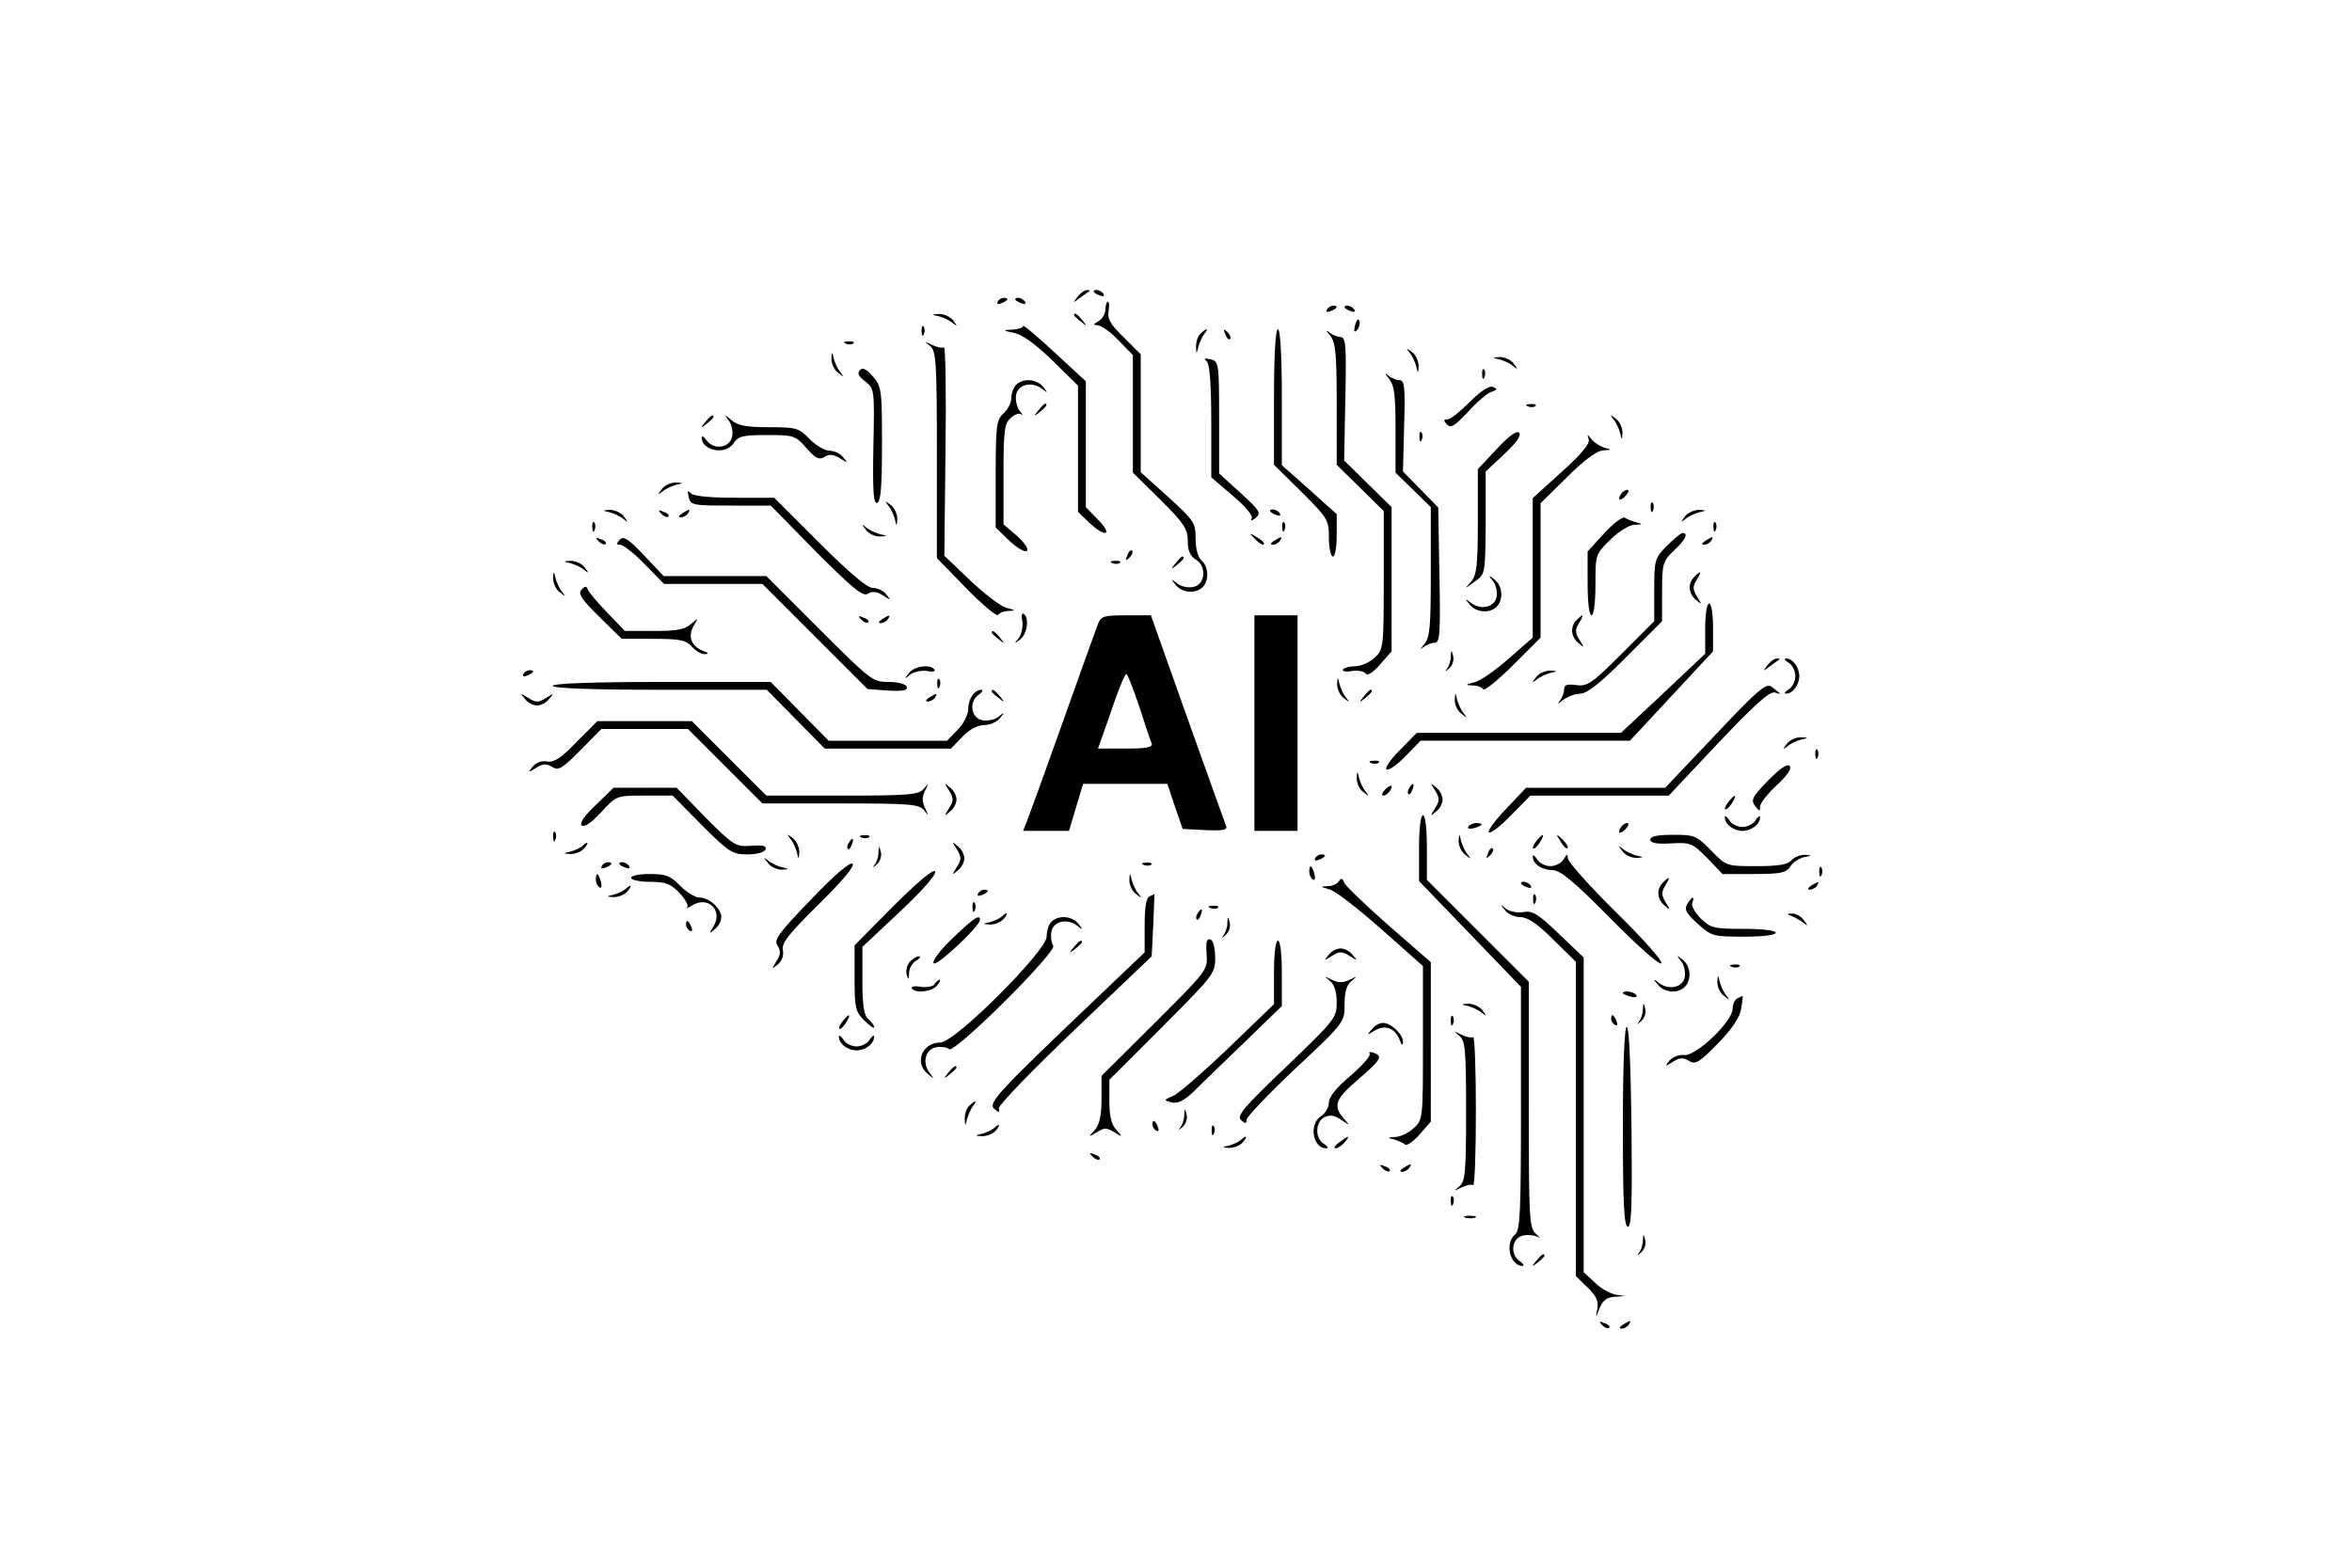 <?xml version="1.0" standalone="no"?>
<!DOCTYPE svg PUBLIC "-//W3C//DTD SVG 20010904//EN"
 "http://www.w3.org/TR/2001/REC-SVG-20010904/DTD/svg10.dtd">
<svg version="1.0" xmlns="http://www.w3.org/2000/svg"
 width="600pt" height="400pt" viewBox="0 0 600 400"
 preserveAspectRatio="xMidYMid meet">

<g transform="translate(0,400) scale(0.1,-0.1)"
fill="#000000" stroke="none">
<path d="M2749 3243 c-13 -17 -13 -17 6 -3 11 8 22 16 24 17 2 2 0 3 -6 3 -6
0 -17 -8 -24 -17z"/>
<path d="M2790 3256 c0 -2 7 -7 16 -10 8 -3 12 -2 9 4 -6 10 -25 14 -25 6z"/>
<path d="M2545 3230 c-3 -6 1 -7 9 -4 18 7 21 14 7 14 -6 0 -13 -4 -16 -10z"/>
<path d="M2590 3236 c0 -2 7 -7 16 -10 8 -3 12 -2 9 4 -6 10 -25 14 -25 6z"/>
<path d="M2820 3210 c0 -10 -8 -24 -17 -29 -15 -9 -15 -10 -3 -11 9 0 33 -17
53 -38 l37 -38 0 -150 0 -150 70 -69 c60 -60 70 -74 70 -105 0 -25 6 -39 21
-48 29 -18 23 -66 -9 -70 -13 -2 -31 2 -40 10 -15 12 -16 11 -3 -4 16 -21 51
-24 69 -6 17 17 15 53 -3 68 -9 8 -15 29 -15 56 0 40 -4 46 -70 106 l-70 63 0
150 0 151 -43 43 c-34 33 -43 48 -39 67 2 13 2 24 -2 24 -3 0 -6 -9 -6 -20z"/>
<path d="M3385 3210 c-3 -6 1 -7 9 -4 18 7 21 14 7 14 -6 0 -13 -4 -16 -10z"/>
<path d="M3430 3216 c0 -2 7 -7 16 -10 8 -3 12 -2 9 4 -6 10 -25 14 -25 6z"/>
<path d="M2395 3193 c11 -3 27 -10 35 -17 13 -10 13 -9 1 7 -7 9 -23 16 -35
16 -20 -1 -20 -2 -1 -6z"/>
<path d="M2740 3196 c0 -2 8 -10 18 -17 15 -13 16 -12 3 4 -13 16 -21 21 -21
13z"/>
<path d="M3457 3171 c-4 -17 -3 -21 5 -13 5 5 8 16 6 23 -3 8 -7 3 -11 -10z"/>
<path d="M2610 3168 c0 -4 -12 -8 -27 -9 -26 -1 -26 -2 6 -9 21 -5 56 -31 97
-71 l64 -63 0 -161 0 -161 28 -27 c41 -39 63 -34 24 6 l-32 33 0 160 0 161
-80 74 c-44 41 -80 71 -80 67z"/>
<path d="M2351 3154 c0 -11 3 -14 6 -6 3 7 2 16 -1 19 -3 4 -6 -2 -5 -13z"/>
<path d="M3062 3148 c-7 -7 -11 -21 -11 -32 1 -21 1 -21 6 -1 3 11 10 26 15
33 13 15 6 16 -10 0z"/>
<path d="M3126 3147 c3 -10 9 -15 12 -12 3 3 0 11 -7 18 -10 9 -11 8 -5 -6z"/>
<path d="M3250 2987 l0 -173 70 -69 c67 -67 70 -71 70 -117 0 -27 5 -48 10
-48 6 0 10 24 10 54 l0 54 -70 63 -70 62 0 173 c0 109 -4 174 -10 174 -6 0
-10 -64 -10 -173z"/>
<path d="M3393 3144 c14 -17 17 -44 17 -175 l0 -155 60 -59 60 -59 0 -176 c0
-172 -1 -177 -23 -198 -13 -12 -35 -22 -50 -22 -14 0 -28 -4 -31 -8 -3 -5 8
-7 23 -4 16 2 32 -1 35 -7 4 -6 19 3 36 23 l30 34 0 184 0 184 -60 59 -61 60
3 158 c3 136 1 157 -12 157 -9 0 -22 6 -30 13 -8 6 -7 3 3 -9z"/>
<path d="M2158 3123 c7 -3 16 -2 19 1 4 3 -2 6 -13 5 -11 0 -14 -3 -6 -6z"/>
<path d="M2373 3117 c15 -13 17 -39 17 -277 l0 -264 75 -77 c41 -42 78 -73 81
-68 3 5 15 10 27 10 19 1 18 2 -5 8 -14 3 -56 35 -93 70 l-66 63 3 268 c2 148
0 266 -4 264 -4 -3 -18 0 -30 6 -21 10 -21 10 -5 -3z"/>
<path d="M3596 3100 c7 -8 14 -24 17 -35 4 -19 5 -19 6 1 0 12 -7 28 -16 35
-16 12 -17 12 -7 -1z"/>
<path d="M2121 3084 c0 -12 7 -28 17 -35 15 -12 16 -12 6 1 -7 8 -14 24 -17
35 -4 19 -5 19 -6 -1z"/>
<path d="M3079 3077 c7 -7 11 -60 11 -153 l0 -142 55 -47 c33 -28 52 -51 48
-58 -4 -7 0 -6 10 1 15 13 11 19 -38 64 l-55 50 0 143 c0 137 -1 143 -21 148
-17 4 -19 3 -10 -6z"/>
<path d="M3825 3083 c11 -3 27 -10 35 -17 13 -10 13 -9 1 7 -7 9 -23 16 -35
16 -20 -1 -20 -2 -1 -6z"/>
<path d="M2194 3056 c-8 -8 -4 -16 13 -29 24 -19 24 -22 21 -167 -2 -115 0
-146 10 -143 9 4 12 43 12 150 0 136 -1 147 -23 172 -16 19 -26 24 -33 17z"/>
<path d="M3781 3044 c0 -11 3 -14 6 -6 3 7 2 16 -1 19 -3 4 -6 -2 -5 -13z"/>
<path d="M3543 3034 c14 -17 17 -41 17 -130 l0 -110 45 -44 45 -44 0 -165 c0
-141 -2 -167 -17 -185 -10 -12 -11 -15 -3 -8 8 6 21 12 30 12 13 0 15 22 12
172 l-3 173 -45 46 -45 46 3 117 c3 99 1 116 -12 116 -9 0 -22 6 -30 13 -8 6
-7 3 3 -9z"/>
<path d="M2592 3018 c-7 -7 -12 -22 -12 -33 0 -12 -9 -30 -20 -40 -18 -16 -20
-31 -20 -155 l0 -136 34 -33 c19 -18 39 -30 45 -27 6 4 -3 19 -24 38 l-35 30
0 127 c0 111 2 130 18 144 10 10 23 14 27 10 5 -5 4 0 -4 9 -7 9 -11 27 -9 40
4 27 40 36 66 16 15 -12 16 -11 3 5 -16 20 -51 23 -69 5z"/>
<path d="M3749 2974 c-24 -24 -49 -44 -56 -44 -11 0 -11 -3 -2 -13 10 -10 20
-4 53 31 22 25 49 48 60 52 16 5 17 8 4 13 -10 3 -31 -11 -59 -39z"/>
<path d="M2649 2953 c-13 -16 -12 -17 4 -4 16 13 21 21 13 21 -2 0 -10 -8 -17
-17z"/>
<path d="M3898 2963 c7 -3 16 -2 19 1 4 3 -2 6 -13 5 -11 0 -14 -3 -6 -6z"/>
<path d="M1799 2923 c-13 -16 -12 -17 4 -4 9 7 17 15 17 17 0 8 -8 3 -21 -13z"/>
<path d="M1858 2928 c8 -9 12 -27 10 -40 -4 -30 -46 -38 -65 -12 -7 10 -13 13
-13 8 0 -35 63 -46 82 -14 11 17 24 20 84 20 69 0 73 -1 101 -33 24 -27 32
-31 46 -23 12 8 23 7 39 -3 21 -13 22 -13 9 2 -7 10 -23 17 -35 17 -12 0 -35
14 -51 30 -27 28 -33 30 -104 30 -56 0 -79 4 -95 18 -18 15 -19 15 -8 0z"/>
<path d="M4116 2930 c7 -8 14 -24 17 -35 4 -19 5 -19 6 1 0 12 -7 28 -16 35
-16 12 -17 12 -7 -1z"/>
<path d="M3818 2854 l-48 -51 0 -133 c0 -113 -3 -137 -17 -154 -18 -20 -18
-20 9 0 27 19 27 19 28 150 l0 131 48 45 c31 29 44 48 37 54 -6 6 -27 -9 -57
-42z"/>
<path d="M3621 2884 c0 -11 3 -14 6 -6 3 7 2 16 -1 19 -3 4 -6 -2 -5 -13z"/>
<path d="M4053 2879 c3 -11 -18 -37 -69 -83 l-74 -67 0 -178 0 -178 -62 -54
c-34 -30 -73 -57 -87 -60 -23 -6 -24 -7 -4 -8 12 0 24 -5 27 -10 3 -4 37 23
76 62 l70 70 0 171 0 172 68 67 c44 44 76 67 92 68 21 1 22 2 5 6 -11 3 -26
12 -34 21 -12 15 -13 15 -8 1z"/>
<path d="M1689 2753 c-12 -16 -12 -17 1 -7 8 7 24 14 35 17 19 4 19 5 -1 6
-12 0 -28 -7 -35 -16z"/>
<path d="M1757 2731 c5 -20 11 -21 107 -21 l102 0 116 -118 c94 -94 119 -115
132 -107 11 7 23 6 38 -4 21 -13 22 -13 9 2 -7 10 -23 17 -35 17 -14 0 -61 40
-136 115 l-115 115 -100 0 c-63 0 -105 4 -112 11 -9 9 -10 7 -6 -10z"/>
<path d="M4135 2739 c-11 -16 -1 -19 13 -3 7 8 8 14 3 14 -5 0 -13 -5 -16 -11z"/>
<path d="M2266 2710 c7 -8 14 -24 17 -35 4 -19 5 -19 6 1 0 12 -7 28 -16 35
-16 12 -17 12 -7 -1z"/>
<path d="M4211 2704 c0 -11 3 -14 6 -6 3 7 2 16 -1 19 -3 4 -6 -2 -5 -13z"/>
<path d="M1555 2693 c11 -3 27 -10 35 -17 13 -10 13 -9 1 7 -7 9 -23 16 -35
16 -20 -1 -20 -2 -1 -6z"/>
<path d="M1687 2689 c7 -7 15 -10 18 -7 3 3 -2 9 -12 12 -14 6 -15 5 -6 -5z"/>
<path d="M1740 2690 c-9 -6 -10 -10 -3 -10 6 0 15 5 18 10 8 12 4 12 -15 0z"/>
<path d="M3240 2696 c0 -2 7 -7 16 -10 8 -3 12 -2 9 4 -6 10 -25 14 -25 6z"/>
<path d="M4299 2683 c-12 -16 -12 -17 1 -7 8 7 24 14 35 17 19 4 19 5 -1 6
-12 0 -28 -7 -35 -16z"/>
<path d="M4093 2640 l-43 -47 0 -81 c0 -48 4 -82 10 -82 6 0 10 33 10 78 0 77
0 78 38 115 21 21 49 38 62 38 21 1 22 2 5 6 -11 3 -24 8 -30 12 -5 4 -29 -14
-52 -39z"/>
<path d="M1511 2654 c0 -11 3 -14 6 -6 3 7 2 16 -1 19 -3 4 -6 -2 -5 -13z"/>
<path d="M3271 2654 c0 -11 3 -14 6 -6 3 7 2 16 -1 19 -3 4 -6 -2 -5 -13z"/>
<path d="M4371 2654 c0 -11 3 -14 6 -6 3 7 2 16 -1 19 -3 4 -6 -2 -5 -13z"/>
<path d="M2209 2648 c7 -10 23 -17 35 -17 20 1 20 2 1 6 -11 3 -27 10 -35 17
-13 10 -13 9 -1 -6z"/>
<path d="M1581 2623 c-9 -10 -9 -13 1 -13 8 0 36 -22 63 -50 l49 -50 126 0
125 0 134 -134 134 -134 52 -4 c39 -2 51 0 48 10 -3 7 -23 12 -47 12 -40 0
-46 5 -176 135 l-135 135 -131 0 -131 0 -50 53 c-40 42 -52 50 -62 40z"/>
<path d="M3202 2624 c10 -10 20 -16 22 -13 3 3 -5 11 -17 18 -21 13 -21 12 -5
-5z"/>
<path d="M4252 2607 c-31 -31 -32 -37 -32 -113 l0 -79 -84 -84 c-75 -75 -87
-83 -115 -79 -24 3 -31 1 -31 -12 0 -9 -6 -22 -12 -30 -7 -8 -4 -7 8 3 11 9
32 17 45 17 17 0 51 26 117 93 l92 92 0 76 c0 71 2 77 30 104 30 28 38 45 22
45 -4 0 -22 -15 -40 -33z"/>
<path d="M1527 2619 c7 -7 15 -10 18 -7 3 3 -2 9 -12 12 -14 6 -15 5 -6 -5z"/>
<path d="M3250 2620 c-9 -6 -10 -10 -3 -10 6 0 15 5 18 10 8 12 4 12 -15 0z"/>
<path d="M4350 2620 c-9 -6 -10 -10 -3 -10 6 0 15 5 18 10 8 12 4 12 -15 0z"/>
<path d="M2876 2583 c-6 -14 -5 -15 5 -6 7 7 10 15 7 18 -3 3 -9 -2 -12 -12z"/>
<path d="M2999 2563 c-13 -16 -12 -17 4 -4 16 13 21 21 13 21 -2 0 -10 -8 -17
-17z"/>
<path d="M1455 2563 c11 -3 27 -10 35 -17 13 -10 13 -9 1 7 -7 9 -23 16 -35
16 -20 -1 -20 -2 -1 -6z"/>
<path d="M2838 2563 c7 -3 16 -2 19 1 4 3 -2 6 -13 5 -11 0 -14 -3 -6 -6z"/>
<path d="M1411 2524 c0 -12 7 -28 17 -35 15 -12 16 -12 6 1 -7 8 -14 24 -17
35 -4 19 -5 19 -6 -1z"/>
<path d="M4322 2528 c-17 -17 -15 -43 5 -59 15 -13 15 -12 2 9 -11 18 -11 26
-1 42 14 23 12 26 -6 8z"/>
<path d="M3808 2518 c8 -9 12 -27 10 -40 -4 -27 -40 -36 -66 -16 -15 12 -16
11 -3 -4 16 -21 51 -24 69 -6 18 18 15 53 -5 69 -16 13 -17 12 -5 -3z"/>
<path d="M1483 2495 c-9 -10 1 -25 46 -69 l57 -56 80 0 c68 0 84 -3 99 -20 10
-11 25 -20 34 -19 10 0 8 4 -7 9 -29 12 -38 37 -22 64 12 20 12 20 -7 4 -15
-14 -37 -18 -94 -18 l-75 0 -46 48 c-25 26 -47 52 -49 59 -3 8 -7 8 -16 -2z"/>
<path d="M4350 2396 l0 -64 -107 -101 -108 -101 -260 0 -261 0 -43 -44 c-24
-24 -39 -46 -34 -49 6 -4 27 12 48 33 l39 40 267 0 267 0 106 114 106 114 0
61 c0 34 -4 61 -10 61 -6 0 -10 -28 -10 -64z"/>
<path d="M2608 2415 c2 -14 -2 -33 -9 -43 -13 -15 -12 -16 4 -3 18 14 23 56 8
65 -4 3 -6 -6 -3 -19z"/>
<path d="M2197 2419 c7 -7 15 -10 18 -7 3 3 -2 9 -12 12 -14 6 -15 5 -6 -5z"/>
<path d="M2250 2420 c-9 -6 -10 -10 -3 -10 6 0 15 5 18 10 8 12 4 12 -15 0z"/>
<path d="M2801 2408 c-5 -13 -45 -124 -89 -248 -44 -124 -85 -237 -91 -252
l-11 -28 59 0 58 0 18 60 18 60 108 0 107 0 19 -57 20 -58 58 -3 c44 -2 56 0
53 10 -3 7 -47 131 -99 276 l-93 262 -63 0 c-57 0 -64 -2 -72 -22z m105 -210
c15 -46 29 -89 32 -95 3 -10 -14 -13 -66 -13 l-71 0 24 68 c31 91 44 122 49
122 2 0 17 -37 32 -82z"/>
<path d="M3200 2155 l0 -275 55 0 55 0 0 275 0 275 -55 0 -55 0 0 -275z"/>
<path d="M4022 2418 c-17 -17 -15 -43 5 -59 15 -13 15 -12 2 9 -11 18 -11 26
-1 42 14 23 12 26 -6 8z"/>
<path d="M2530 2386 c0 -2 8 -10 18 -17 15 -13 16 -12 3 4 -13 16 -21 21 -21
13z"/>
<path d="M3701 2325 c0 -12 -5 -26 -11 -33 -5 -7 -3 -6 6 2 9 7 14 22 11 32
-4 17 -5 17 -6 -1z"/>
<path d="M4509 2303 c-13 -17 -13 -17 6 -3 11 8 22 16 24 17 2 2 0 3 -6 3 -6
0 -17 -8 -24 -17z"/>
<path d="M4563 2309 c9 -5 17 -21 17 -34 0 -13 -8 -29 -17 -34 -10 -6 -13 -11
-7 -11 17 0 34 22 34 45 0 23 -17 45 -34 45 -6 0 -3 -5 7 -11z"/>
<path d="M2319 2283 c-13 -16 -12 -17 3 -4 10 7 29 11 43 9 13 -3 22 -1 19 3
-9 15 -51 10 -65 -8z"/>
<path d="M1335 2280 c-3 -6 1 -7 9 -4 18 7 21 14 7 14 -6 0 -13 -4 -16 -10z"/>
<path d="M3919 2273 c-12 -16 -12 -17 1 -7 8 7 24 14 35 17 19 4 19 5 -1 6
-12 0 -28 -7 -35 -16z"/>
<path d="M2391 2254 c0 -11 3 -14 6 -6 3 7 2 16 -1 19 -3 4 -6 -2 -5 -13z"/>
<path d="M3411 2254 c0 -12 7 -28 17 -35 15 -12 16 -12 6 1 -7 8 -14 24 -17
35 -4 19 -5 19 -6 -1z"/>
<path d="M1410 2250 c0 -6 98 -10 273 -10 l273 0 74 -75 74 -75 161 0 161 0
29 30 c18 19 39 30 56 30 14 0 33 8 40 18 13 15 12 16 -3 4 -9 -8 -27 -12 -40
-10 -30 4 -38 46 -12 65 10 7 13 13 8 13 -18 0 -34 -23 -34 -49 0 -14 -12 -38
-27 -53 l-27 -28 -151 0 -151 0 -74 75 -74 75 -278 0 c-179 0 -278 -4 -278
-10z"/>
<path d="M4376 2125 l-128 -135 -177 0 -178 0 -51 -54 c-29 -30 -48 -57 -44
-60 5 -3 31 17 57 44 l49 50 177 0 176 0 127 135 c94 99 131 132 144 128 18
-6 17 -5 -9 15 -13 10 -35 -8 -143 -123z"/>
<path d="M2530 2236 c0 -2 8 -10 18 -17 15 -13 16 -12 3 4 -13 16 -21 21 -21
13z"/>
<path d="M3479 2223 c-13 -16 -12 -17 4 -4 16 13 21 21 13 21 -2 0 -10 -8 -17
-17z"/>
<path d="M1339 2217 c7 -10 21 -17 31 -17 10 0 24 7 31 17 13 15 12 15 -8 2
-20 -12 -26 -12 -45 0 -21 13 -22 13 -9 -2z"/>
<path d="M2370 2220 c-9 -6 -10 -10 -3 -10 6 0 15 5 18 10 8 12 4 12 -15 0z"/>
<path d="M3711 2214 c0 -12 7 -28 17 -35 15 -12 16 -12 6 1 -7 8 -14 24 -17
35 -4 19 -5 19 -6 -1z"/>
<path d="M1471 2107 c-39 -41 -58 -53 -75 -50 -13 3 -28 -2 -37 -13 -13 -16
-12 -16 9 -3 17 11 26 11 41 2 16 -10 25 -4 72 43 l53 54 111 0 110 0 95 -95
95 -95 199 0 c177 0 200 -2 213 -17 13 -16 13 -16 3 5 -8 16 -8 28 0 45 10 20
10 20 -3 5 -13 -16 -36 -18 -208 -18 l-194 0 -95 95 -95 95 -120 0 -121 0 -53
-53z"/>
<path d="M4559 2103 c-12 -16 -12 -17 1 -7 8 7 24 14 35 17 19 4 19 5 -1 6
-12 0 -28 -7 -35 -16z"/>
<path d="M4631 2074 c0 -11 3 -14 6 -6 3 7 2 16 -1 19 -3 4 -6 -2 -5 -13z"/>
<path d="M3498 2053 c7 -3 16 -2 19 1 4 3 -2 6 -13 5 -11 0 -14 -3 -6 -6z"/>
<path d="M4510 2008 c-40 -41 -44 -49 -33 -64 11 -15 13 -15 13 -2 0 8 19 33
43 55 28 26 39 43 32 49 -6 6 -26 -8 -55 -38z"/>
<path d="M3461 2014 c0 -12 7 -28 17 -35 15 -12 16 -12 6 1 -7 8 -14 24 -17
35 -4 19 -5 19 -6 -1z"/>
<path d="M2421 1983 c12 -20 12 -26 0 -45 -13 -21 -13 -22 2 -9 10 7 17 21 17
31 0 10 -7 24 -17 31 -15 13 -15 12 -2 -8z"/>
<path d="M3532 1984 c-7 -8 -8 -14 -3 -14 10 0 25 19 20 25 -2 1 -10 -3 -17
-11z"/>
<path d="M3595 1989 c-4 -6 -5 -12 -2 -15 2 -3 7 2 10 11 7 17 1 20 -8 4z"/>
<path d="M3661 1983 c12 -20 12 -26 0 -45 -13 -21 -13 -22 2 -9 10 7 17 21 17
31 0 10 -7 24 -17 31 -15 13 -15 12 -2 -8z"/>
<path d="M1520 1946 c-29 -27 -42 -46 -36 -52 6 -6 24 6 49 33 39 43 40 43
111 43 l72 0 74 -75 c69 -69 78 -75 116 -75 24 0 44 5 47 13 3 9 -7 11 -37 9
-39 -3 -44 0 -116 72 l-74 76 -81 0 -80 0 -45 -44z"/>
<path d="M4410 1955 c-7 -9 -11 -17 -9 -20 3 -2 10 5 17 15 14 24 10 26 -8 5z"/>
<path d="M3620 1836 l0 -84 130 -135 130 -135 0 -310 c0 -263 -2 -311 -15
-322 -27 -22 -13 -80 19 -80 5 0 2 6 -8 13 -26 19 -18 61 12 65 13 2 29 0 36
-5 6 -4 4 -1 -6 9 -17 15 -18 41 -18 330 l0 313 -130 130 -130 130 0 82 c0 49
-4 83 -10 83 -6 0 -10 -35 -10 -84z"/>
<path d="M4400 1915 c0 -18 22 -35 45 -35 23 0 45 17 45 35 0 5 -5 2 -11 -7
-5 -10 -21 -18 -34 -18 -13 0 -29 8 -34 18 -6 9 -11 12 -11 7z"/>
<path d="M3746 1891 c-4 -5 3 -7 14 -4 23 6 26 13 6 13 -8 0 -17 -4 -20 -9z"/>
<path d="M4135 1889 c-11 -16 -1 -19 13 -3 7 8 8 14 3 14 -5 0 -13 -5 -16 -11z"/>
<path d="M1411 1864 c0 -11 3 -14 6 -6 3 7 2 16 -1 19 -3 4 -6 -2 -5 -13z"/>
<path d="M2016 1860 c7 -8 14 -24 17 -35 4 -19 5 -19 6 1 0 12 -7 28 -16 35
-16 12 -17 12 -7 -1z"/>
<path d="M2198 1863 c7 -3 16 -2 19 1 4 3 -2 6 -13 5 -11 0 -14 -3 -6 -6z"/>
<path d="M3721 1854 c0 -12 7 -28 17 -35 15 -12 16 -12 6 1 -7 8 -14 24 -17
35 -4 19 -5 19 -6 -1z"/>
<path d="M3920 1855 c-7 -9 -11 -17 -9 -20 3 -2 10 5 17 15 14 24 10 26 -8 5z"/>
<path d="M3981 1853 c7 -12 15 -20 18 -17 3 2 -3 12 -13 22 -17 16 -18 16 -5
-5z"/>
<path d="M4210 1858 c0 -9 15 -12 52 -10 50 3 55 1 93 -37 l39 -41 81 0 c68 0
82 3 92 19 7 11 23 21 35 24 22 4 22 4 2 6 -12 0 -27 -6 -34 -14 -9 -11 -33
-15 -89 -15 -77 0 -77 0 -116 40 -37 38 -43 40 -97 40 -40 0 -58 -4 -58 -12z"/>
<path d="M2165 1849 c-4 -6 -5 -12 -2 -15 2 -3 7 2 10 11 7 17 1 20 -8 4z"/>
<path d="M1485 1841 c-6 -5 -19 -11 -30 -14 -19 -4 -19 -5 1 -6 12 0 27 6 34
14 14 16 10 20 -5 6z"/>
<path d="M2441 1833 c12 -20 12 -26 0 -45 -13 -21 -13 -22 2 -9 10 7 17 21 17
31 0 10 -7 24 -17 31 -15 13 -15 12 -2 -8z"/>
<path d="M2241 1825 c0 -12 -5 -26 -11 -33 -5 -7 -3 -6 6 2 9 7 14 22 11 32
-4 17 -5 17 -6 -1z"/>
<path d="M3796 1823 c-6 -14 -5 -15 5 -6 7 7 10 15 7 18 -3 3 -9 -2 -12 -12z"/>
<path d="M4139 1828 c7 -10 23 -17 35 -17 20 1 20 2 1 6 -11 3 -27 10 -35 17
-13 10 -13 9 -1 -6z"/>
<path d="M3355 1810 c-3 -6 1 -7 9 -4 18 7 21 14 7 14 -6 0 -13 -4 -16 -10z"/>
<path d="M3910 1815 c0 -19 23 -35 50 -35 20 0 54 -28 148 -123 67 -68 125
-120 130 -115 5 5 -47 63 -115 130 -68 67 -123 129 -123 137 -1 13 -2 13 -11
-1 -5 -10 -21 -18 -34 -18 -13 0 -29 8 -34 18 -6 9 -11 12 -11 7z"/>
<path d="M1959 1798 c7 -10 23 -17 35 -17 20 1 20 2 1 6 -11 3 -27 10 -35 17
-13 10 -13 9 -1 -6z"/>
<path d="M2069 1705 c-83 -86 -95 -103 -86 -117 9 -14 9 -23 -2 -40 -13 -21
-13 -22 3 -9 11 9 16 24 13 37 -3 19 16 42 92 117 60 59 92 98 86 103 -6 6
-47 -29 -106 -91z"/>
<path d="M1535 1790 c-3 -6 1 -7 9 -4 18 7 21 14 7 14 -6 0 -13 -4 -16 -10z"/>
<path d="M1580 1796 c0 -2 7 -7 16 -10 8 -3 12 -2 9 4 -6 10 -25 14 -25 6z"/>
<path d="M2918 1793 c7 -3 16 -2 19 1 4 3 -2 6 -13 5 -11 0 -14 -3 -6 -6z"/>
<path d="M2278 1687 l-98 -99 0 -84 c0 -75 2 -85 25 -108 14 -14 25 -21 25
-17 0 5 -7 14 -15 21 -11 9 -15 34 -15 98 l0 86 98 92 c60 57 93 95 87 101 -6
5 -48 -31 -107 -90z"/>
<path d="M3340 1776 c0 -8 4 -17 9 -20 5 -4 7 3 4 14 -6 23 -13 26 -13 6z"/>
<path d="M4641 1774 c0 -11 3 -14 6 -6 3 7 2 16 -1 19 -3 4 -6 -2 -5 -13z"/>
<path d="M1520 1756 c0 -8 4 -17 9 -20 5 -4 7 3 4 14 -6 23 -13 26 -13 6z"/>
<path d="M1610 1760 c0 -5 22 -10 48 -10 40 0 53 -5 75 -28 15 -16 24 -32 20
-37 -5 -4 2 -2 13 5 41 25 79 -13 54 -54 -12 -19 -12 -20 3 -7 10 7 17 21 17
31 0 22 -31 50 -56 50 -11 0 -33 14 -49 30 -24 25 -36 30 -77 30 -26 0 -48 -4
-48 -10z"/>
<path d="M2881 1754 c0 -12 7 -28 17 -35 15 -12 16 -12 6 1 -7 8 -14 24 -17
35 -4 19 -5 19 -6 -1z"/>
<path d="M3416 1752 c-4 -7 -17 -13 -29 -13 -20 -1 -19 -2 4 -8 14 -3 73 -49
132 -101 l107 -95 0 -196 c0 -191 0 -196 -23 -217 -13 -12 -34 -23 -48 -23
-20 -1 -21 -2 -4 -6 11 -3 24 -9 29 -13 4 -5 21 7 37 25 l29 33 0 203 0 204
-108 94 c-59 52 -110 101 -113 109 -4 11 -8 12 -13 4z"/>
<path d="M4242 1748 c-17 -17 -15 -43 5 -59 15 -13 15 -12 2 9 -11 18 -11 26
-1 42 14 23 12 26 -6 8z"/>
<path d="M3880 1746 c0 -2 7 -7 16 -10 8 -3 12 -2 9 4 -6 10 -25 14 -25 6z"/>
<path d="M4620 1740 c-9 -6 -10 -10 -3 -10 6 0 15 5 18 10 8 12 4 12 -15 0z"/>
<path d="M1595 1731 c-6 -5 -19 -11 -30 -14 -19 -4 -19 -5 1 -6 12 0 27 6 34
14 14 16 10 20 -5 6z"/>
<path d="M2495 1720 c-3 -6 1 -7 9 -4 18 7 21 14 7 14 -6 0 -13 -4 -16 -10z"/>
<path d="M2933 1713 c-9 -3 -13 -28 -13 -74 l0 -69 -107 -102 c-267 -254 -293
-282 -277 -297 13 -11 15 -11 12 1 -2 7 86 98 194 201 l196 187 4 80 c2 44 3
80 3 79 0 0 -6 -3 -12 -6z"/>
<path d="M3911 1704 c0 -11 3 -14 6 -6 3 7 2 16 -1 19 -3 4 -6 -2 -5 -13z"/>
<path d="M4304 1693 c-8 -13 -3 -23 27 -50 35 -32 40 -33 118 -33 47 0 81 4
81 10 0 6 -34 10 -82 10 -75 0 -84 2 -109 26 -15 15 -25 33 -22 40 7 19 0 18
-13 -3z"/>
<path d="M2481 1684 c0 -11 3 -14 6 -6 3 7 2 16 -1 19 -3 4 -6 -2 -5 -13z"/>
<path d="M3088 1683 c7 -3 16 -2 19 1 4 3 -2 6 -13 5 -11 0 -14 -3 -6 -6z"/>
<path d="M3839 1678 c7 -10 25 -18 39 -18 19 0 44 -17 84 -57 l58 -57 0 -401
0 -401 30 -29 c22 -21 28 -35 25 -54 -5 -26 -5 -26 6 2 8 19 18 27 37 28 l27
2 -25 4 c-14 3 -37 16 -52 31 l-28 26 0 401 0 402 -63 60 c-53 51 -68 60 -90
56 -15 -3 -35 1 -45 8 -15 13 -16 12 -3 -3z"/>
<path d="M3055 1669 c-4 -6 -5 -12 -2 -15 2 -3 7 2 10 11 7 17 1 20 -8 4z"/>
<path d="M2555 1661 c-6 -5 -19 -11 -30 -14 -19 -4 -19 -5 1 -6 12 0 27 6 34
14 14 16 10 20 -5 6z"/>
<path d="M4570 1663 c8 -3 22 -11 30 -17 13 -10 13 -9 1 7 -7 9 -21 17 -30 16
-13 0 -14 -1 -1 -6z"/>
<path d="M2429 1605 c-34 -33 -52 -58 -47 -63 8 -8 118 95 118 111 0 16 -18 3
-71 -48z"/>
<path d="M2682 1648 c-7 -7 -12 -24 -12 -38 0 -36 -234 -270 -271 -270 -47 0
-68 -53 -31 -81 15 -13 16 -12 4 3 -21 26 -11 62 17 66 13 2 27 0 32 -5 13
-13 276 249 266 264 -5 7 -7 22 -5 35 4 27 40 36 66 16 15 -12 16 -11 3 5 -16
20 -51 23 -69 5z"/>
<path d="M3131 1645 c0 -12 -5 -26 -11 -33 -5 -7 -3 -6 6 2 9 7 14 22 11 32
-4 17 -5 17 -6 -1z"/>
<path d="M1750 1641 c0 -6 4 -13 10 -16 6 -3 7 1 4 9 -7 18 -14 21 -14 7z"/>
<path d="M3078 1566 c3 -41 2 -42 -132 -176 l-136 -135 0 -59 c0 -42 -5 -65
-17 -79 -18 -19 -17 -19 5 -6 19 12 25 12 45 0 21 -13 22 -13 5 6 -13 13 -18
36 -18 74 l0 54 135 135 c130 130 135 136 135 176 0 24 -5 44 -12 47 -10 3
-12 -7 -10 -37z"/>
<path d="M2739 1583 c-13 -16 -12 -17 4 -4 9 7 17 15 17 17 0 8 -8 3 -21 -13z"/>
<path d="M3250 1519 l0 -81 -116 -112 c-64 -61 -127 -116 -141 -122 -25 -11
-25 -11 -4 -17 15 -3 31 4 54 26 18 18 76 74 130 126 l97 94 0 83 c0 49 -4 84
-10 84 -6 0 -10 -34 -10 -81z"/>
<path d="M3389 1563 c-13 -15 -12 -15 9 -2 19 12 25 12 45 0 20 -13 21 -13 8
2 -7 10 -21 17 -31 17 -10 0 -24 -7 -31 -17z"/>
<path d="M2320 1545 c-6 -8 -10 -22 -7 -32 4 -14 5 -14 6 4 0 12 9 27 19 32 9
6 12 11 6 11 -6 0 -17 -7 -24 -15z"/>
<path d="M4288 1548 c8 -9 12 -27 10 -40 -4 -27 -40 -36 -66 -16 -15 12 -16
11 -3 -4 16 -21 51 -24 69 -6 18 18 15 53 -5 69 -16 13 -17 12 -5 -3z"/>
<path d="M4418 1533 c7 -3 16 -2 19 1 4 3 -2 6 -13 5 -11 0 -14 -3 -6 -6z"/>
<path d="M3393 1497 c11 -9 17 -28 17 -55 0 -39 -5 -45 -129 -164 -108 -103
-127 -125 -115 -136 11 -10 14 -10 14 1 0 7 56 66 125 131 125 117 125 118
125 163 0 32 5 50 18 60 15 13 15 13 -5 3 -17 -8 -29 -8 -45 0 -21 10 -21 10
-5 -3z"/>
<path d="M4381 1494 c0 -12 7 -28 17 -35 15 -12 16 -12 6 1 -7 8 -14 24 -17
35 -4 19 -5 19 -6 -1z"/>
<path d="M2384 1489 c-3 -6 -19 -9 -35 -7 -15 3 -26 1 -23 -4 9 -13 51 -9 64
7 7 8 10 15 7 15 -3 0 -9 -5 -13 -11z"/>
<path d="M4140 1466 c0 -2 9 -6 20 -9 11 -3 18 -1 14 4 -5 9 -34 13 -34 5z"/>
<path d="M4433 1453 c-7 -2 -13 -15 -13 -27 0 -32 -94 -122 -124 -118 -12 2
-29 -5 -37 -14 -13 -16 -12 -16 9 -3 17 11 26 11 41 2 16 -10 26 -4 74 45 38
40 56 67 59 90 3 17 4 32 4 31 -1 0 -7 -3 -13 -6z"/>
<path d="M3745 1433 c11 -3 27 -10 35 -17 13 -10 13 -9 1 7 -7 9 -23 16 -35
16 -20 -1 -20 -2 -1 -6z"/>
<path d="M4191 1425 c0 -12 -5 -26 -11 -33 -5 -7 -3 -6 6 2 9 7 14 22 11 32
-4 17 -5 17 -6 -1z"/>
<path d="M2150 1395 c-7 -9 -11 -17 -9 -20 3 -2 10 5 17 15 14 24 10 26 -8 5z"/>
<path d="M3701 1394 c0 -11 3 -14 6 -6 3 7 2 16 -1 19 -3 4 -6 -2 -5 -13z"/>
<path d="M4110 1401 c0 -6 4 -13 10 -16 6 -3 7 1 4 9 -7 18 -14 21 -14 7z"/>
<path d="M3499 1373 c-13 -15 -12 -15 7 -3 26 16 52 8 64 -22 5 -15 9 -17 9
-7 1 19 -30 49 -51 49 -9 0 -22 -7 -29 -17z"/>
<path d="M4140 1125 c0 -197 3 -255 13 -255 9 0 11 56 9 255 -2 156 -6 255
-12 255 -6 0 -10 -97 -10 -255z"/>
<path d="M3723 1357 c15 -13 17 -35 17 -192 0 -157 -2 -179 -17 -192 -16 -13
-16 -13 5 -3 12 6 26 9 30 6 4 -2 7 83 7 189 0 106 -3 191 -7 189 -4 -3 -18 0
-30 6 -21 10 -21 10 -5 -3z"/>
<path d="M2140 1355 c0 -18 22 -35 45 -35 23 0 45 17 45 35 0 5 -5 2 -11 -7
-5 -10 -21 -18 -34 -18 -13 0 -29 8 -34 18 -6 9 -11 12 -11 7z"/>
<path d="M3494 1311 c3 -5 -19 -30 -49 -56 -36 -30 -55 -54 -55 -68 0 -12 -9
-28 -20 -35 -32 -20 -21 -83 14 -82 6 0 3 5 -6 11 -24 13 -23 56 0 68 14 7 25
6 43 -6 24 -16 24 -16 7 3 -28 32 -22 50 37 100 59 51 63 59 39 68 -8 3 -13 2
-10 -3z"/>
<path d="M2419 1263 c-13 -16 -12 -17 4 -4 9 7 17 15 17 17 0 8 -8 3 -21 -13z"/>
<path d="M2472 1178 c-7 -7 -11 -21 -11 -32 1 -21 1 -21 6 -1 3 11 10 26 15
33 13 15 6 16 -10 0z"/>
<path d="M3021 1155 c0 -12 -5 -26 -11 -33 -5 -7 -3 -6 6 2 9 7 14 22 11 32
-4 17 -5 17 -6 -1z"/>
<path d="M2940 1131 c0 -6 4 -13 10 -16 6 -3 7 1 4 9 -7 18 -14 21 -14 7z"/>
<path d="M2535 1121 c-6 -5 -19 -11 -30 -14 -19 -4 -19 -5 1 -6 12 0 27 6 34
14 14 16 10 20 -5 6z"/>
<path d="M3091 1114 c0 -11 3 -14 6 -6 3 7 2 16 -1 19 -3 4 -6 -2 -5 -13z"/>
<path d="M3165 1091 c-6 -5 -19 -11 -30 -14 -19 -4 -19 -5 1 -6 12 0 27 6 34
14 14 16 10 20 -5 6z"/>
<path d="M3416 1085 c-11 -8 -15 -15 -9 -15 6 0 16 7 23 15 16 19 11 19 -14 0z"/>
<path d="M2787 1049 c7 -7 15 -10 18 -7 3 3 -2 9 -12 12 -14 6 -15 5 -6 -5z"/>
<path d="M3527 1019 c7 -7 15 -10 18 -7 3 3 -2 9 -12 12 -14 6 -15 5 -6 -5z"/>
<path d="M3580 1020 c-9 -6 -10 -10 -3 -10 6 0 15 5 18 10 8 12 4 12 -15 0z"/>
<path d="M3701 934 c0 -11 3 -14 6 -6 3 7 2 16 -1 19 -3 4 -6 -2 -5 -13z"/>
<path d="M3738 893 c6 -2 18 -2 25 0 6 3 1 5 -13 5 -14 0 -19 -2 -12 -5z"/>
<path d="M4191 835 c0 -12 -5 -26 -11 -33 -5 -7 -3 -6 6 2 9 7 14 22 11 32 -4
17 -5 17 -6 -1z"/>
<path d="M3919 783 c-13 -16 -12 -17 4 -4 9 7 17 15 17 17 0 8 -8 3 -21 -13z"/>
<path d="M4087 619 c7 -7 15 -10 18 -7 3 3 -2 9 -12 12 -14 6 -15 5 -6 -5z"/>
<path d="M4140 620 c-9 -6 -10 -10 -3 -10 6 0 15 5 18 10 8 12 4 12 -15 0z"/>
</g>
</svg>
